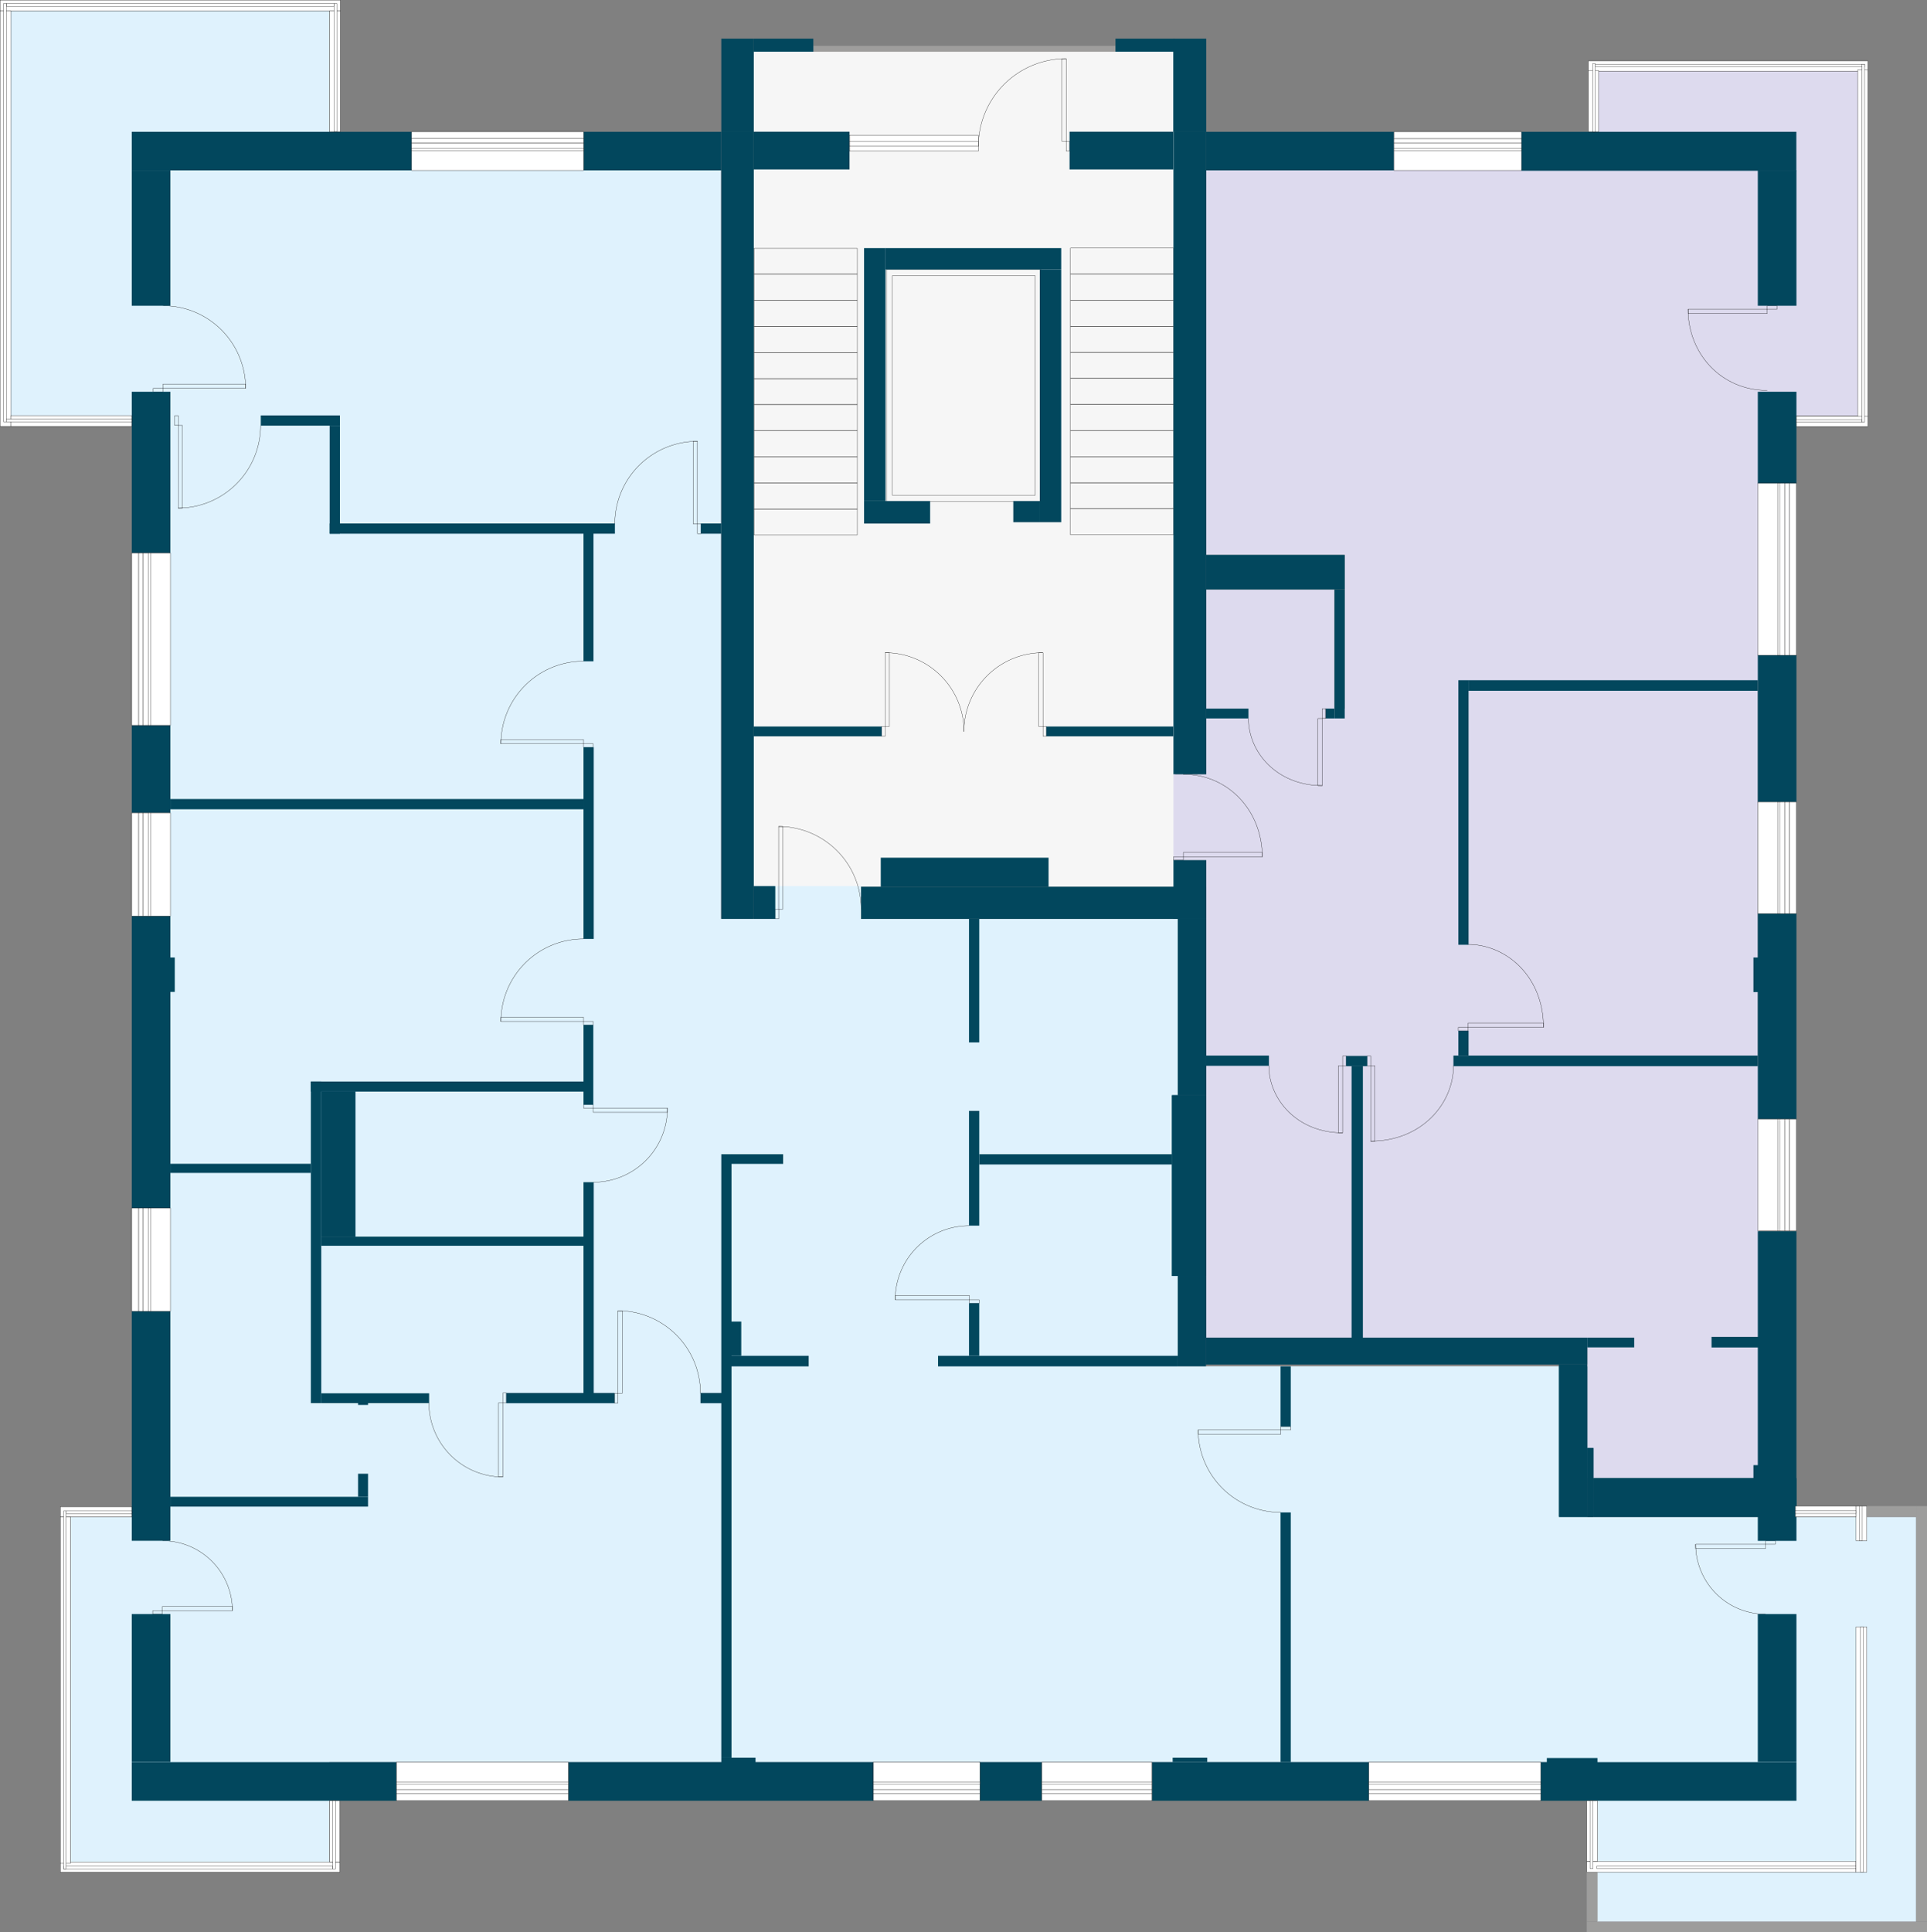 <svg viewBox="0 0 2240.4 2246.2" id="3.1_2">
  <rect x="0" y="0" width="2240.4" height="2246.2" fill="#808080" stroke="none"/>
  <rect width="490.1" height="970.6" x="876.3" y="60.1" fill="#f6f6f6"/>
  <polygon fill="#dddaee" data-id-flat="1865" class="hovered_flat_at_plan flat_plan_3" points="1858.6 82.6 1858.6 159.5 1563.3 159.5 1402.4 159.5 1402.4 645 1563.3 645 1563.3 790.7 1563.3 823.7 1551.5 823.7 1551.5 685.2 1402.4 685.2 1402.4 823.7 1402.4 900 1364.3 900 1364.3 999.9 1402.4 999.9 1402.4 1239.3 1402.4 1554.9 1573.5 1554.9 1573.5 1239.3 1584.5 1239.3 1584.5 1566.3 1845.4 1566.3 1845.4 1718.3 2044.9 1718.3 2044.9 1566.3 2044.9 1239.3 2043.7 1239.3 2043.7 790.7 2082.9 790.7 2082.9 483.2 2159.8 483.2 2159.8 82.6 1858.6 82.6"/>
  <path fill="#dff2fd" data-id-flat="1864" class="hovered_flat_at_plan flat_plan_4" d="M1845.4 1763.2v-175h-476v-520H1001V1030h-100v38h-62.7V198H383.2V12.7H12.6v470.6H198l-.4 1280H82v401.3H383v-116.2h1474v185.5h370.6v-470.6h-382.4z"/>
  <g fill="none" stroke="#000" stroke-width=".3" stroke-miterlimit="10">
    <rect width="5" height="78" x="1532.3" y="835.2"/>
    <rect width="4" height="11.4" x="1537.3" y="823.7"/>
    <path d="M1537.3 913.2c-53 0-85.8-39-85.8-78"/>
  </g>
  <g fill="none" stroke="#000" stroke-width=".3" stroke-miterlimit="10">
    <rect width="5" height="78" x="1556.1" y="1238.8"/>
    <rect width="4" height="11.4" x="1561.1" y="1227.4"/>
    <path d="M1561 1316.8c-53 0-85.8-39-85.8-78"/>
  </g>
  <g fill="none" stroke="#000" stroke-width=".3" stroke-miterlimit="10">
    <rect width="5" height="87.6" x="1593.6" y="1238.8"/>
    <rect width="4" height="11.4" x="1589.6" y="1227.4"/>
    <path d="M1593.5 1326.5c59.6 0 96.4-43.8 96.4-87.6"/>
  </g>
  <g fill="none" stroke="#000" stroke-width=".3" stroke-miterlimit="10">
    <rect width="87.6" height="5" x="1706.9" y="1189.2"/>
    <rect width="11.4" height="4" x="1695.5" y="1194.2"/>
    <path d="M1794.5 1194.2c0-59.6-43.8-96.4-87.6-96.4"/>
  </g>
  <g fill="none" stroke="#000" stroke-width=".3" stroke-miterlimit="10">
    <rect width="92" height="5" x="1962.7" y="359.4"/>
    <rect width="11.4" height="4" x="2054.7" y="355.4"/>
    <path d="M1962.6 359.4c0 52.2 39 94.4 92 94.4"/>
  </g>
  <g fill="none" stroke="#000" stroke-width=".3" stroke-miterlimit="10">
    <rect width="92" height="5" x="1375.7" y="991"/>
    <rect width="11.4" height="4" x="1364.3" y="996"/>
    <path d="M1467.6 996c0-53-39-96-92-96"/>
  </g>
  <g fill="none" stroke="#000" stroke-width=".3" stroke-miterlimit="10">
    <rect width="96" height="5" x="582.4" y="859.6"/>
    <rect width="11.4" height="4" x="678.4" y="864.6"/>
    <path d="M582.4 864.6a96 96 0 0 1 96-96"/>
  </g>
  <g fill="none" stroke="#000" stroke-width=".3" stroke-miterlimit="10">
    <rect width="96" height="5" x="582.4" y="1182.4"/>
    <rect width="11.4" height="4" x="678.4" y="1187.4"/>
    <path d="M582.4 1187.4a96 96 0 0 1 96-96"/>
  </g>
  <g fill="none" stroke="#000" stroke-width=".3" stroke-miterlimit="10">
    <rect width="5" height="96" x="718.4" y="1523.6"/>
    <rect width="4" height="11.4" x="714.5" y="1619.6"/>
    <path d="M718.4 1523.6a96 96 0 0 1 96 96"/>
  </g>
  <g fill="none" stroke="#000" stroke-width=".3" stroke-miterlimit="10">
    <rect width="96" height="5" x="1393.2" y="1662.1"/>
    <rect width="11.4" height="4" x="1489.2" y="1658.2"/>
    <path d="M1393 1662a96 96 0 0 0 96 96"/>
  </g>
  <g fill="none" stroke="#000" stroke-width=".3" stroke-miterlimit="10">
    <rect width="81.3" height="5" x="188.9" y="1867.3"/>
    <rect width="11.4" height="4" x="177.5" y="1872.3"/>
    <path d="M270.2 1872.3A81.3 81.3 0 0 0 189 1791"/>
  </g>
  <g fill="none" stroke="#000" stroke-width=".3" stroke-miterlimit="10">
    <rect width="81.3" height="5" x="1971.5" y="1795"/>
    <rect width="11.4" height="4" x="2052.8" y="1791"/>
    <path d="M1971.4 1795a81.3 81.3 0 0 0 81.3 81.3"/>
  </g>
  <g fill="none" stroke="#000" stroke-width=".3" stroke-miterlimit="10">
    <rect width="5" height="96" x="905.2" y="960.7"/>
    <rect width="4" height="11.4" x="901.3" y="1056.7"/>
    <path d="M905.2 960.7a96 96 0 0 1 96 96"/>
  </g>
  <g fill="none" stroke="#000" stroke-width=".3" stroke-miterlimit="10">
    <rect width="5" height="96" x="207.2" y="494.6"/>
    <rect width="4" height="11.4" x="203.2" y="483.1"/>
    <path d="M207 590.6a96 96 0 0 0 96-96"/>
  </g>
  <g fill="none" stroke="#000" stroke-width=".3" stroke-miterlimit="10">
    <rect width="96" height="5" x="189.6" y="446.4"/>
    <rect width="11.4" height="4" x="178.2" y="451.4"/>
    <path d="M285.6 451.4a96 96 0 0 0-96-96"/>
  </g>
  <g fill="none" stroke="#000" stroke-width=".3" stroke-miterlimit="10">
    <rect width="5" height="96" x="805.9" y="512.9"/>
    <rect width="4" height="11.4" x="810.9" y="608.9"/>
    <path d="M810.8 513a96 96 0 0 0-96 96"/>
  </g>
  <g fill="none" stroke="#000" stroke-width=".3" stroke-miterlimit="10">
    <rect width="86.1" height="5" x="689.9" y="1288.1"/>
    <rect width="11.4" height="4" x="678.5" y="1284.1"/>
    <path d="M776 1288a86 86 0 0 1-86 86.2"/>
  </g>
  <g fill="none" stroke="#000" stroke-width=".3" stroke-miterlimit="10">
    <rect width="86.1" height="5" x="1040.9" y="1505.9"/>
    <rect width="11.4" height="4" x="1127" y="1510.9"/>
    <path d="M1040.8 1511a86 86 0 0 1 86-86.2"/>
  </g>
  <g fill="none" stroke="#000" stroke-width=".3" stroke-miterlimit="10">
    <rect width="5" height="86.1" x="579.7" y="1630.6"/>
    <rect width="4" height="11.4" x="584.7" y="1619.2"/>
    <path d="M584.7 1716.8a86 86 0 0 1-86-86"/>
  </g>
  <g fill="none" stroke="#000" stroke-width=".3" stroke-miterlimit="10">
    <rect width="119.8" height="30.3" x="876.8" y="288.6"/>
    <rect width="119.8" height="30.3" x="876.8" y="318.9"/>
    <rect width="119.8" height="30.3" x="876.8" y="349.2"/>
    <rect width="119.8" height="30.3" x="876.8" y="379.5"/>
    <rect width="119.8" height="30.3" x="876.8" y="409.8"/>
    <rect width="119.8" height="30.3" x="876.8" y="440.1"/>
    <rect width="119.8" height="30.3" x="876.8" y="470.4"/>
    <rect width="119.8" height="30.3" x="876.8" y="500.7"/>
    <rect width="119.8" height="30.3" x="876.8" y="531"/>
    <rect width="119.8" height="30.3" x="876.8" y="561.3"/>
    <rect width="119.8" height="30.3" x="876.8" y="591.6"/>
  </g>
  <g fill="none" stroke="#000" stroke-width=".3" stroke-miterlimit="10">
    <rect width="119.8" height="30.3" x="1244.6" y="288.4"/>
    <rect width="119.8" height="30.3" x="1244.6" y="318.7"/>
    <rect width="119.8" height="30.3" x="1244.6" y="349"/>
    <rect width="119.8" height="30.3" x="1244.6" y="379.3"/>
    <rect width="119.8" height="30.3" x="1244.6" y="409.6"/>
    <rect width="119.8" height="30.3" x="1244.6" y="439.9"/>
    <rect width="119.8" height="30.3" x="1244.6" y="470.2"/>
    <rect width="119.8" height="30.3" x="1244.6" y="500.5"/>
    <rect width="119.8" height="30.3" x="1244.6" y="530.8"/>
    <rect width="119.8" height="30.3" x="1244.6" y="561.1"/>
    <rect width="119.8" height="30.3" x="1244.6" y="591.3"/>
  </g>
  <rect width="179.9" height="269.6" x="1030.6" y="313.3" fill="none" stroke="#000" stroke-width=".3" stroke-miterlimit="10"/>
  <rect width="165.9" height="255.4" x="1037.6" y="320.4" fill="none" stroke="#000" stroke-width=".3" stroke-miterlimit="10"/>
  <g fill="none" stroke="#000" stroke-width=".3" stroke-miterlimit="10">
    <rect width="5" height="96" x="1234.6" y="68.2"/>
    <rect width="4" height="11.4" x="1239.6" y="164.2"/>
    <path d="M1239.5 68.2a102 102 0 0 0-102 102"/>
  </g>
  <g fill="none" stroke="#000" stroke-width=".3" stroke-miterlimit="10">
    <rect width="5" height="85.6" x="1207.6" y="758.8"/>
    <rect width="4" height="11.4" x="1212.6" y="844.4"/>
    <path d="M1212.5 758.7a91.8 91.8 0 0 0-91.8 91.8"/>
  </g>
  <g fill="none" stroke="#000" stroke-width=".3" stroke-miterlimit="10">
    <rect width="5" height="85.6" x="1029.1" y="758.8"/>
    <rect width="4" height="11.4" x="1025.1" y="844.4"/>
    <path d="M1029 758.7a91.8 91.8 0 0 1 91.8 91.8"/>
  </g>
  <g fill="#02475d">
    <rect width="44.9" height="106.5" x="2043.7" y="455.4"/>
    <rect width="319.6" height="45.3" x="1768.9" y="153.2"/>
    <rect width="218.2" height="44.9" x="1402.4" y="153.2"/>
    <rect width="38.1" height="746.8" x="1364.3" y="153.2"/>
    <rect width="38.1" height="68.2" x="1364.3" y="999.9"/>
    <rect width="31.8" height="205" x="1370.6" y="1068.1"/>
    <rect width="39.8" height="210.1" x="1362.6" y="1273.1"/>
    <rect width="32.8" height="102.9" x="1369.5" y="1483.2"/>
    <rect width="443.1" height="31.2" x="1402.4" y="1554.9"/>
    <rect width="33" height="177.1" x="1812.4" y="1586.2"/>
    <rect width="7.2" height="80.1" x="1845.4" y="1683.2"/>
    <rect width="235.9" height="44.9" x="1852.6" y="1718.3"/>
    <rect width="44.9" height="359.8" x="2043.7" y="1431.3"/>
    <rect width="22.9" height="34.3" x="2038.6" y="1703.1"/>
    <rect width="55" height="12.3" x="1989.9" y="1554"/>
    <rect width="54.6" height="11.3" x="1845.4" y="1554.9"/>
    <rect width="44.9" height="238.9" x="2043.7" y="1062"/>
    <rect width="22.9" height="40.2" x="2038.6" y="1113"/>
    <rect width="353.8" height="12.3" x="1689.8" y="1227"/>
    <rect width="11.9" height="28.8" x="1695.5" y="1198.2"/>
    <rect width="11.9" height="307.5" x="1695.5" y="790.7"/>
    <rect width="336.3" height="12.3" x="1707.3" y="790.7"/>
    <rect width="44.9" height="170.4" x="2043.7" y="761.7"/>
    <rect width="161" height="40.2" x="1402.4" y="645"/>
    <rect width="11.9" height="149.9" x="1551.5" y="685.2"/>
    <rect width="10.2" height="11.4" x="1541.3" y="823.7"/>
    <rect width="49.1" height="11.4" x="1402.4" y="823.7"/>
    <rect width="13.1" height="316.8" x="1571.4" y="1239.3"/>
    <rect width="24.6" height="11.9" x="1565" y="1227.4"/>
    <rect width="72.9" height="11.9" x="1402.4" y="1227"/>
    <rect width="44.9" height="157.3" x="2043.7" y="198.1"/>
  </g>
  <g fill="#fff" stroke="#000" stroke-width=".3" stroke-miterlimit="10">
    <rect width="31.8" height="199.9" x="2043.7" y="561.8"/>
    <rect width="8.1" height="199.9" x="2080.5" y="561.8"/>
    <rect width="5.1" height="199.9" x="2075.4" y="561.8"/>
    <rect width="2.5" height="199.9" x="2066.7" y="561.8"/>
    <rect width="148.4" height="31.8" x="1620.6" y="166.3"/>
    <rect width="148.4" height="8.1" x="1620.6" y="153.2"/>
    <rect width="148.4" height="5.1" x="1620.6" y="161.3"/>
    <rect width="148.4" height="2.5" x="1620.6" y="172.6"/>
    <rect width="31.8" height="129.9" x="2043.7" y="932.1"/>
    <rect width="8.1" height="129.9" x="2080.5" y="932.1"/>
    <rect width="5.1" height="129.9" x="2075.4" y="932.1"/>
    <rect width="2.5" height="129.9" x="2066.7" y="932.1"/>
    <g>
      <rect width="31.8" height="129.9" x="2043.7" y="1300.9"/>
      <rect width="8.1" height="129.9" x="2080.5" y="1300.9"/>
      <rect width="5.1" height="129.9" x="2075.4" y="1300.9"/>
      <rect width="2.5" height="129.9" x="2066.7" y="1300.9"/>
    </g>
    <rect width="325" height="11.9" x="1846.7" y="70.8"/>
    <rect width="313.1" height="3" x="1854.7" y="74.6"/>
    <rect width="83.1" height="11.9" x="2088.6" y="483.8"/>
    <rect width="76.2" height="3" x="2088.6" y="487.6"/>
    <rect width="11.9" height="402.8" x="2159.8" y="81.1"/>
    <rect width="3" height="416.1" x="2164.8" y="74.6"/>
    <rect width="11.9" height="71.2" x="1846.7" y="82"/>
    <rect width="3" height="79.3" x="1851.7" y="73.9"/>
  </g>
  <g fill="#02475d">
    <rect width="44.9" height="266.7" x="153.2" y="1524.3"/>
    <rect width="44.9" height="101.6" x="153.2" y="843.2"/>
    <rect width="44.9" height="339.5" x="153.2" y="1064.8"/>
    <rect width="44.9" height="40" x="158.3" y="1113"/>
    <rect width="44.9" height="187.5" x="153.2" y="455.4"/>
    <rect width="160" height="44.9" x="678.5" y="153.2"/>
    <rect width="37.7" height="915" x="838.6" y="153.1"/>
    <rect width="354.6" height="44.9" x="660.8" y="2048.3"/>
    <rect width="72.9" height="44.9" x="1138.3" y="2048.3"/>
    <rect width="252.2" height="44.9" x="1339.3" y="2048.3"/>
    <rect width="39.8" height="12.5" x="838.6" y="2043.2"/>
    <rect width="25" height="38.1" x="876.3" y="1030"/>
    <rect width="401.1" height="37.3" x="1001.2" y="1030.8"/>
    <rect width="40.2" height="5.1" x="1363.4" y="2043.2"/>
    <rect width="58.9" height="14.4" x="1798.4" y="2043.6"/>
    <rect width="33" height="205" x="1369.3" y="1068.1"/>
    <rect width="39.8" height="210.1" x="1362.5" y="1273.1"/>
    <rect width="32.8" height="105" x="1369.3" y="1483.2"/>
    <rect width="32.6" height="174.9" x="1812.8" y="1588.3"/>
    <rect width="7.2" height="80.1" x="1845.4" y="1683.2"/>
    <rect width="235.9" height="44.9" x="1852.6" y="1718.3"/>
    <rect width="325.3" height="44.9" x="153.2" y="153.2"/>
    <rect width="11.9" height="125.6" x="383.3" y="494.8"/>
    <rect width="92" height="11.9" x="303.2" y="482.9"/>
    <rect width="331.6" height="11.9" x="383.3" y="608.5"/>
    <rect width="23.7" height="11.9" x="814.8" y="608.5"/>
    <rect width="11.6" height="154.2" x="678.4" y="614.5"/>
    <rect width="11.9" height="222.8" x="678.4" y="868.6"/>
    <rect width="480.3" height="11.9" x="198.1" y="928.8"/>
    <rect width="11.4" height="92.8" x="678.4" y="1191.4"/>
    <rect width="325.6" height="11.7" x="361.4" y="1257.2"/>
    <rect width="12.1" height="373.8" x="361.4" y="1257.2"/>
    <rect width="125.4" height="11.4" x="373.5" y="1619.6"/>
    <rect width="229.8" height="11.4" x="198.1" y="1739.9"/>
    <rect width="11.6" height="4.3" x="416.3" y="1628.8"/>
    <rect width="11.6" height="26.8" x="416.3" y="1713.1"/>
    <rect width="125.8" height="11.9" x="588.7" y="1619.2"/>
    <rect width="11.9" height="249.3" x="678.4" y="1374.2"/>
    <rect width="305" height="10.6" x="373.5" y="1437.5"/>
    <rect width="163.3" height="10.6" x="198.1" y="1352.8"/>
    <rect width="307.7" height="44.9" x="153.2" y="2048.3"/>
    <rect width="44.9" height="172" x="153.2" y="1876.2"/>
    <rect width="44.9" height="157.3" x="153.2" y="198.1"/>
    <rect width="11.9" height="701.5" x="838.6" y="1341.7"/>
    <rect width="60.1" height="11.2" x="850.4" y="1341.7"/>
    <rect width="26.8" height="11.9" x="814.4" y="1619.2"/>
    <rect width="11.4" height="39.8" x="850.4" y="1536.2"/>
    <rect width="89.8" height="12.3" x="850.4" y="1576"/>
    <rect width="278.7" height="12.3" x="1090.6" y="1576"/>
    <rect width="11.9" height="290.2" x="1488.8" y="1758.1"/>
    <rect width="11.9" height="69.9" x="1488.8" y="1588.3"/>
    <rect width="11.9" height="133.4" x="1126.6" y="1291.3"/>
    <rect width="11.9" height="61.1" x="1126.6" y="1514.9"/>
    <rect width="11.9" height="143.6" x="1126.6" y="1068.1"/>
    <rect width="224.1" height="11.9" x="1138.5" y="1341.7"/>
    <rect width="39.8" height="168.6" x="373.5" y="1268.9"/>
    <rect width="44.9" height="172" x="2043.7" y="1876.2"/>
    <rect width="297.2" height="44.9" x="1791.4" y="2048.3"/>
  </g>
  <g fill="#fff" stroke="#000" stroke-width=".3" stroke-miterlimit="10">
    <rect width="199.9" height="31.8" x="460.9" y="2048.3"/>
    <rect width="199.9" height="8.1" x="460.9" y="2085.1"/>
    <rect width="199.9" height="5.1" x="460.9" y="2080.1"/>
    <rect width="199.9" height="2.5" x="460.9" y="2071.3"/>
    <rect width="31.8" height="120" x="166.3" y="1404.3"/>
    <rect width="8.1" height="120" x="153.2" y="1404.3"/>
    <rect width="5.1" height="120" x="161.3" y="1404.3"/>
    <rect width="2.5" height="120" x="172.6" y="1404.3"/>
    <rect width="31.8" height="120" x="166.3" y="944.8"/>
    <rect width="8.1" height="120" x="153.2" y="944.8"/>
    <rect width="5.1" height="120" x="161.3" y="944.8"/>
    <rect width="2.5" height="120" x="172.6" y="944.8"/>
    <rect width="31.8" height="200.4" x="166.3" y="642.8"/>
    <rect width="8.1" height="200.4" x="153.2" y="642.8"/>
    <rect width="5.1" height="200.4" x="161.3" y="642.8"/>
    <rect width="2.5" height="200.4" x="172.6" y="642.8"/>
    <rect width="200" height="31.8" x="478.5" y="166.3"/>
    <rect width="200" height="8.1" x="478.5" y="153.2"/>
    <rect width="200" height="5.1" x="478.5" y="161.2"/>
    <rect width="200" height="2.5" x="478.5" y="172.5"/>
    <rect width="123.9" height="31.8" x="1015.4" y="2048.3"/>
    <rect width="123.9" height="8.1" x="1015.4" y="2085.1"/>
    <rect width="123.9" height="5.1" x="1015.4" y="2080.1"/>
    <rect width="123.9" height="2.5" x="1015.4" y="2071.3"/>
    <rect width="128" height="31.8" x="1211.3" y="2048.3"/>
    <rect width="128" height="8.1" x="1211.3" y="2085.1"/>
    <rect width="128" height="5.1" x="1211.3" y="2080.1"/>
    <rect width="128" height="2.5" x="1211.3" y="2071.3"/>
    <rect width="199.9" height="31.8" x="1591.5" y="2048.3"/>
    <rect width="199.9" height="8.1" x="1591.5" y="2085.1"/>
    <rect width="199.9" height="5.1" x="1591.5" y="2080.1"/>
    <rect width="199.9" height="2.5" x="1591.5" y="2071.3"/>
    <rect width="325" height="11.9" x="70.1" y="2164.4"/>
    <rect width="313.1" height="3" x="73.9" y="2169.4"/>
    <rect width="83.1" height="11.9" x="70.1" y="1751.4"/>
    <rect width="76.2" height="3" x="77" y="1756.4"/>
    <rect width="11.9" height="402.8" x="70.1" y="1763.2"/>
    <rect width="3" height="416.1" x="73.9" y="1756.4"/>
    <rect width="11.9" height="71.2" x="383.2" y="2093.2"/>
    <rect width="3" height="79.3" x="387" y="2093.2"/>
    <rect width="313.1" height="12.5" x="1844.8" y="2163.7"/>
    <rect width="301.2" height="3.2" x="1856.7" y="2169"/>
    <rect width="12.5" height="285.2" x="2157.9" y="1891"/>
    <rect width="3.2" height="285.2" x="2163.2" y="1891"/>
    <rect width="12.5" height="40.3" x="2157.9" y="1750.7"/>
    <rect width="3.2" height="40.3" x="2161.9" y="1750.7"/>
    <rect width="12.5" height="70.5" x="1844.8" y="2093.2"/>
    <rect width="3.2" height="79" x="1848.8" y="2093.2"/>
    <rect width="70.6" height="12.5" x="2087.3" y="1750.7"/>
    <rect width="70.6" height="3.2" x="2087.3" y="1756"/>
    <g>
      <rect width="395.6" height="12.5" x=".1" y=".1"/>
      <rect width="381.2" height="3.2" x="7.3" y="4.1"/>
    </g>
    <g>
      <rect width="12.5" height="483" x=".1" y="12.6"/>
      <rect width="3.2" height="486.2" x="4.1" y="4.1"/>
    </g>
    <g>
      <rect width="12.5" height="140.6" x="383.2" y="12.6"/>
      <rect width="3.2" height="149" x="388.5" y="4.1"/>
    </g>
    <g>
      <rect width="140.6" height="12.5" x="12.6" y="483.1"/>
      <rect width="145.9" height="3.2" x="7.3" y="487.1"/>
    </g>
  </g>
  <rect width="76.8" height="26.2" x="1004.6" y="582.4" fill="#02475d"/>
  <rect width="351.3" height="6.8" x="945.6" y="53.3" fill="#9e9d9c"/>
  <rect width="69.3" height="15.2" x="876.3" y="44.9" fill="#02475d"/>
  <rect width="68.7" height="15.2" x="1296.9" y="44.9" fill="#02475d"/>
  <rect width="37.7" height="108.3" x="838.6" y="44.9" fill="#02475d"/>
  <rect width="38.3" height="108.3" x="1364.1" y="44.9" fill="#02475d"/>
  <rect width="111.4" height="43.9" x="876.3" y="153.1" fill="#02475d"/>
  <rect width="120.6" height="43.9" x="1243.5" y="153.1" fill="#02475d"/>
  <rect width="24.9" height="294" x="1004.6" y="288.4" fill="#02475d"/>
  <rect width="204.3" height="24.9" x="1029.5" y="288.4" fill="#02475d"/>
  <rect width="24.9" height="293.7" x="1208.9" y="313.3" fill="#02475d"/>
  <rect width="30.8" height="24.6" x="1178.1" y="582.4" fill="#02475d"/>
  <g fill="#fff" stroke="#000" stroke-width=".3" stroke-miterlimit="10">
    <rect width="149.8" height="18.4" x="987.7" y="157.2"/>
    <rect width="149.8" height="5.3" x="987.7" y="164.5"/>
  </g>
  <rect width="148.9" height="11.4" x="876.3" y="844.5" fill="#02475d"/>
  <rect width="147.6" height="11.4" x="1216.5" y="844.5" fill="#02475d"/>
  <rect width="195.1" height="33.8" x="1024" y="997" fill="#02475d"/>
  <g fill="#9d9d9c">
    <rect width="12.5" height="57.5" x="1844.8" y="2176.2"/>
    <rect width="12.5" height="483" x="2227.9" y="1750.7"/>
    <rect width="57.5" height="12.5" x="2170.4" y="1750.7"/>
    <rect width="395.6" height="12.5" x="1844.8" y="2233.7"/>
  </g>
</svg>
